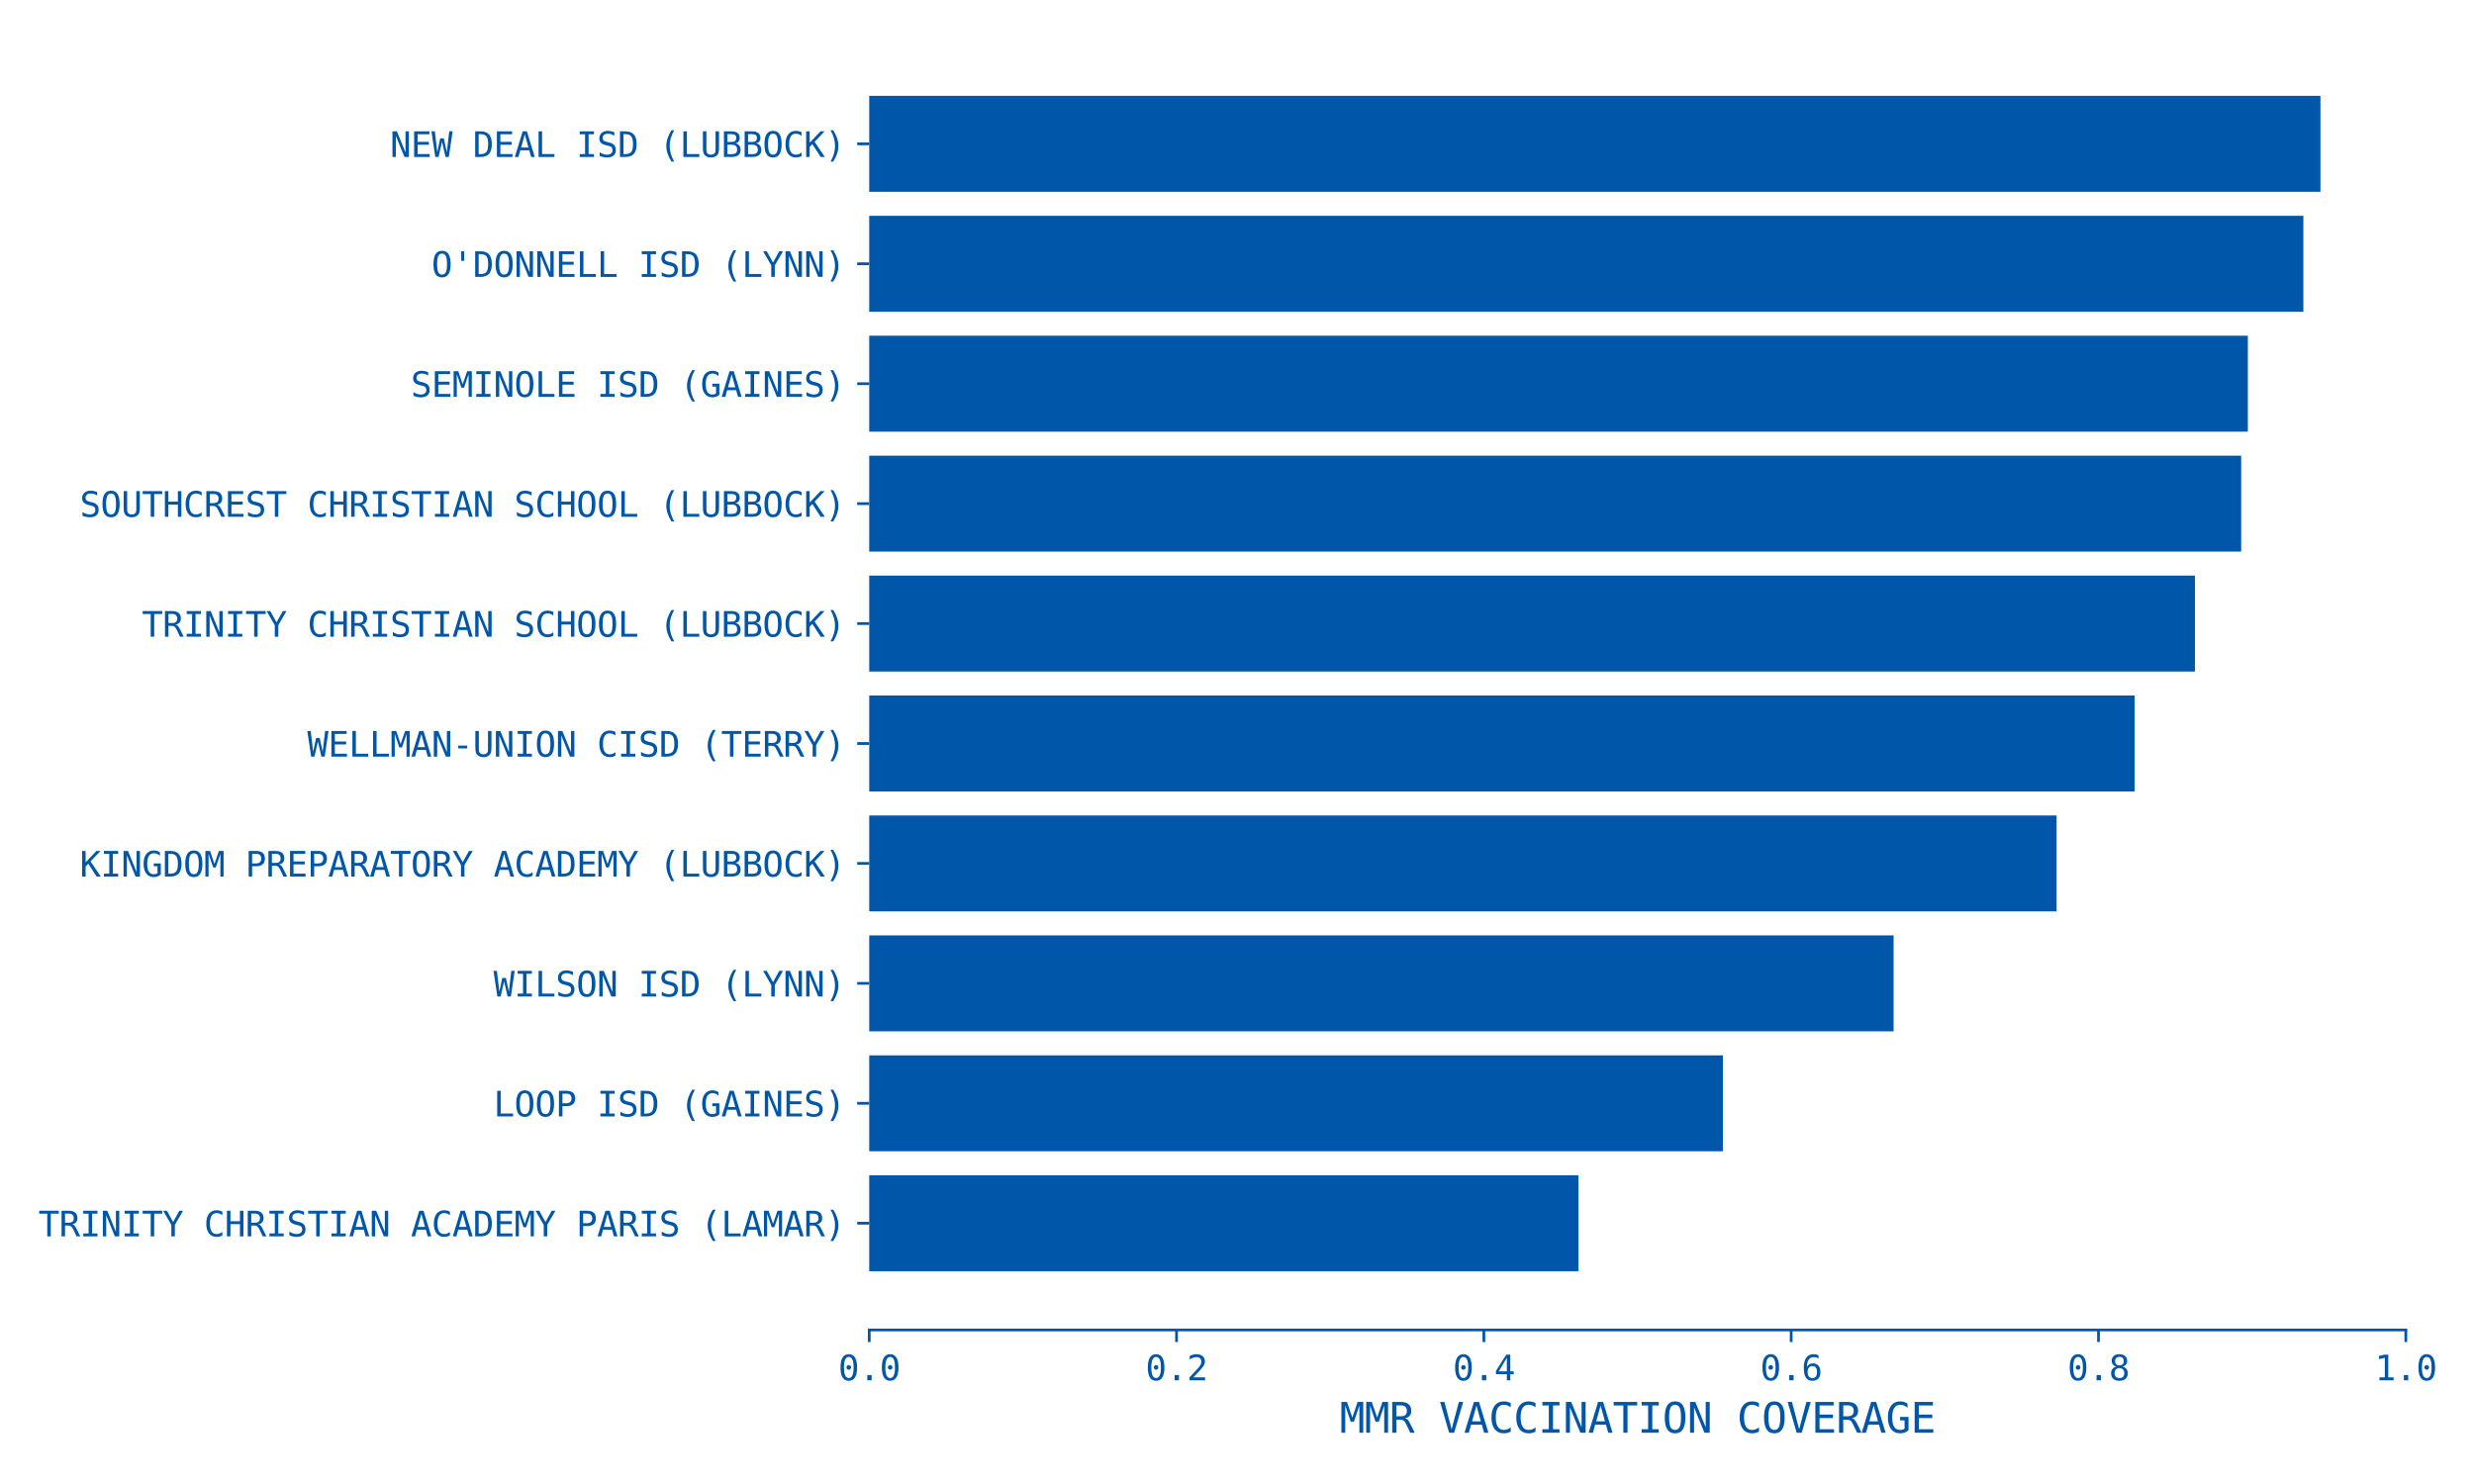 <?xml version="1.0" encoding="utf-8" standalone="no"?>
<!DOCTYPE svg PUBLIC "-//W3C//DTD SVG 1.1//EN"
  "http://www.w3.org/Graphics/SVG/1.1/DTD/svg11.dtd">
<svg xmlns:xlink="http://www.w3.org/1999/xlink" width="720pt" height="432pt" viewBox="0 0 720 432" xmlns="http://www.w3.org/2000/svg" version="1.1">
 <defs>
  <style type="text/css">*{stroke-linejoin: round; stroke-linecap: butt}</style>
 </defs>
 <g id="figure_1">
  <g id="patch_1">
   <path d="M 0 432 
L 720 432 
L 720 0 
L 0 0 
z
" style="fill: #ffffff"/>
  </g>
  <g id="axes_1">
   <g id="patch_2">
    <path d="M 252.97 387.16 
L 700.155 387.16 
L 700.155 10.8 
L 252.97 10.8 
z
" style="fill: #ffffff"/>
   </g>
   <g id="patch_3">
    <path d="M 252.97 370.053 
L 459.363 370.053 
L 459.363 342.122 
L 252.97 342.122 
z
" clip-path="url(#p4596e69b16)" style="fill: #0056a9"/>
   </g>
   <g id="patch_4">
    <path d="M 252.97 335.14 
L 501.406 335.14 
L 501.406 307.21 
L 252.97 307.21 
z
" clip-path="url(#p4596e69b16)" style="fill: #0056a9"/>
   </g>
   <g id="patch_5">
    <path d="M 252.97 300.227 
L 551.093 300.227 
L 551.093 272.297 
L 252.97 272.297 
z
" clip-path="url(#p4596e69b16)" style="fill: #0056a9"/>
   </g>
   <g id="patch_6">
    <path d="M 252.97 265.314 
L 598.522 265.314 
L 598.522 237.384 
L 252.97 237.384 
z
" clip-path="url(#p4596e69b16)" style="fill: #0056a9"/>
   </g>
   <g id="patch_7">
    <path d="M 252.97 230.402 
L 621.24 230.402 
L 621.24 202.471 
L 252.97 202.471 
z
" clip-path="url(#p4596e69b16)" style="fill: #0056a9"/>
   </g>
   <g id="patch_8">
    <path d="M 252.97 195.489 
L 638.777 195.489 
L 638.777 167.558 
L 252.97 167.558 
z
" clip-path="url(#p4596e69b16)" style="fill: #0056a9"/>
   </g>
   <g id="patch_9">
    <path d="M 252.97 160.576 
L 652.242 160.576 
L 652.242 132.646 
L 252.97 132.646 
z
" clip-path="url(#p4596e69b16)" style="fill: #0056a9"/>
   </g>
   <g id="patch_10">
    <path d="M 252.97 125.663 
L 654.183 125.663 
L 654.183 97.733 
L 252.97 97.733 
z
" clip-path="url(#p4596e69b16)" style="fill: #0056a9"/>
   </g>
   <g id="patch_11">
    <path d="M 252.97 90.75 
L 670.343 90.75 
L 670.343 62.82 
L 252.97 62.82 
z
" clip-path="url(#p4596e69b16)" style="fill: #0056a9"/>
   </g>
   <g id="patch_12">
    <path d="M 252.97 55.838 
L 675.311 55.838 
L 675.311 27.907 
L 252.97 27.907 
z
" clip-path="url(#p4596e69b16)" style="fill: #0056a9"/>
   </g>
   <g id="matplotlib.axis_1">
    <g id="xtick_1">
     <g id="line2d_1">
      <defs>
       <path id="m76d19f43ec" d="M 0 0 
L 0 3.5 
" style="stroke: #0056a9; stroke-width: 0.8"/>
      </defs>
      <g>
       <use xlink:href="#m76d19f43ec" x="252.97" y="387.16" style="fill: #0056a9; stroke: #0056a9; stroke-width: 0.8"/>
      </g>
     </g>
     <g id="text_1">
      <!-- 0.0 -->
      <g style="fill: #0056a9" transform="translate(243.94 401.812) scale(0.1 -0.1)">
       <defs>
        <path id="DejaVuSansMono-30" d="M 1509 2344 
Q 1509 2516 1629 2641 
Q 1750 2766 1919 2766 
Q 2094 2766 2219 2641 
Q 2344 2516 2344 2344 
Q 2344 2169 2220 2047 
Q 2097 1925 1919 1925 
Q 1744 1925 1626 2044 
Q 1509 2163 1509 2344 
z
M 1925 4250 
Q 1484 4250 1267 3775 
Q 1050 3300 1050 2328 
Q 1050 1359 1267 884 
Q 1484 409 1925 409 
Q 2369 409 2586 884 
Q 2803 1359 2803 2328 
Q 2803 3300 2586 3775 
Q 2369 4250 1925 4250 
z
M 1925 4750 
Q 2672 4750 3055 4137 
Q 3438 3525 3438 2328 
Q 3438 1134 3055 521 
Q 2672 -91 1925 -91 
Q 1178 -91 797 521 
Q 416 1134 416 2328 
Q 416 3525 797 4137 
Q 1178 4750 1925 4750 
z
" transform="scale(0.016)"/>
        <path id="DejaVuSansMono-2e" d="M 1528 953 
L 2316 953 
L 2316 0 
L 1528 0 
L 1528 953 
z
" transform="scale(0.016)"/>
       </defs>
       <use xlink:href="#DejaVuSansMono-30"/>
       <use xlink:href="#DejaVuSansMono-2e" transform="translate(60.205 0)"/>
       <use xlink:href="#DejaVuSansMono-30" transform="translate(120.41 0)"/>
      </g>
     </g>
    </g>
    <g id="xtick_2">
     <g id="line2d_2">
      <g>
       <use xlink:href="#m76d19f43ec" x="342.407" y="387.16" style="fill: #0056a9; stroke: #0056a9; stroke-width: 0.8"/>
      </g>
     </g>
     <g id="text_2">
      <!-- 0.2 -->
      <g style="fill: #0056a9" transform="translate(333.377 401.812) scale(0.1 -0.1)">
       <defs>
        <path id="DejaVuSansMono-32" d="M 1166 531 
L 3309 531 
L 3309 0 
L 475 0 
L 475 531 
Q 1059 1147 1496 1619 
Q 1934 2091 2100 2284 
Q 2413 2666 2522 2902 
Q 2631 3138 2631 3384 
Q 2631 3775 2401 3997 
Q 2172 4219 1772 4219 
Q 1488 4219 1175 4116 
Q 863 4013 513 3803 
L 513 4441 
Q 834 4594 1145 4672 
Q 1456 4750 1759 4750 
Q 2444 4750 2861 4386 
Q 3278 4022 3278 3431 
Q 3278 3131 3139 2831 
Q 3000 2531 2688 2169 
Q 2513 1966 2180 1606 
Q 1847 1247 1166 531 
z
" transform="scale(0.016)"/>
       </defs>
       <use xlink:href="#DejaVuSansMono-30"/>
       <use xlink:href="#DejaVuSansMono-2e" transform="translate(60.205 0)"/>
       <use xlink:href="#DejaVuSansMono-32" transform="translate(120.41 0)"/>
      </g>
     </g>
    </g>
    <g id="xtick_3">
     <g id="line2d_3">
      <g>
       <use xlink:href="#m76d19f43ec" x="431.844" y="387.16" style="fill: #0056a9; stroke: #0056a9; stroke-width: 0.8"/>
      </g>
     </g>
     <g id="text_3">
      <!-- 0.4 -->
      <g style="fill: #0056a9" transform="translate(422.814 401.812) scale(0.1 -0.1)">
       <defs>
        <path id="DejaVuSansMono-34" d="M 2297 4091 
L 825 1625 
L 2297 1625 
L 2297 4091 
z
M 2194 4666 
L 2925 4666 
L 2925 1625 
L 3547 1625 
L 3547 1113 
L 2925 1113 
L 2925 0 
L 2297 0 
L 2297 1113 
L 319 1113 
L 319 1709 
L 2194 4666 
z
" transform="scale(0.016)"/>
       </defs>
       <use xlink:href="#DejaVuSansMono-30"/>
       <use xlink:href="#DejaVuSansMono-2e" transform="translate(60.205 0)"/>
       <use xlink:href="#DejaVuSansMono-34" transform="translate(120.41 0)"/>
      </g>
     </g>
    </g>
    <g id="xtick_4">
     <g id="line2d_4">
      <g>
       <use xlink:href="#m76d19f43ec" x="521.281" y="387.16" style="fill: #0056a9; stroke: #0056a9; stroke-width: 0.8"/>
      </g>
     </g>
     <g id="text_4">
      <!-- 0.6 -->
      <g style="fill: #0056a9" transform="translate(512.251 401.812) scale(0.1 -0.1)">
       <defs>
        <path id="DejaVuSansMono-36" d="M 3097 4563 
L 3097 3981 
Q 2900 4097 2678 4158 
Q 2456 4219 2216 4219 
Q 1616 4219 1306 3767 
Q 997 3316 997 2438 
Q 1147 2750 1412 2917 
Q 1678 3084 2022 3084 
Q 2697 3084 3067 2670 
Q 3438 2256 3438 1497 
Q 3438 741 3056 325 
Q 2675 -91 1984 -91 
Q 1172 -91 794 492 
Q 416 1075 416 2328 
Q 416 3509 870 4129 
Q 1325 4750 2188 4750 
Q 2419 4750 2650 4701 
Q 2881 4653 3097 4563 
z
M 1972 2591 
Q 1569 2591 1337 2300 
Q 1106 2009 1106 1497 
Q 1106 984 1337 693 
Q 1569 403 1972 403 
Q 2391 403 2603 679 
Q 2816 956 2816 1497 
Q 2816 2041 2603 2316 
Q 2391 2591 1972 2591 
z
" transform="scale(0.016)"/>
       </defs>
       <use xlink:href="#DejaVuSansMono-30"/>
       <use xlink:href="#DejaVuSansMono-2e" transform="translate(60.205 0)"/>
       <use xlink:href="#DejaVuSansMono-36" transform="translate(120.41 0)"/>
      </g>
     </g>
    </g>
    <g id="xtick_5">
     <g id="line2d_5">
      <g>
       <use xlink:href="#m76d19f43ec" x="610.718" y="387.16" style="fill: #0056a9; stroke: #0056a9; stroke-width: 0.8"/>
      </g>
     </g>
     <g id="text_5">
      <!-- 0.8 -->
      <g style="fill: #0056a9" transform="translate(601.688 401.812) scale(0.1 -0.1)">
       <defs>
        <path id="DejaVuSansMono-38" d="M 1925 2216 
Q 1503 2216 1273 1980 
Q 1044 1744 1044 1313 
Q 1044 881 1276 642 
Q 1509 403 1925 403 
Q 2350 403 2579 639 
Q 2809 875 2809 1313 
Q 2809 1741 2576 1978 
Q 2344 2216 1925 2216 
z
M 1375 2478 
Q 972 2581 745 2862 
Q 519 3144 519 3541 
Q 519 4097 897 4423 
Q 1275 4750 1925 4750 
Q 2578 4750 2956 4423 
Q 3334 4097 3334 3541 
Q 3334 3144 3107 2862 
Q 2881 2581 2478 2478 
Q 2947 2375 3195 2062 
Q 3444 1750 3444 1253 
Q 3444 622 3041 265 
Q 2638 -91 1925 -91 
Q 1213 -91 811 264 
Q 409 619 409 1247 
Q 409 1747 657 2061 
Q 906 2375 1375 2478 
z
M 1147 3481 
Q 1147 3106 1347 2909 
Q 1547 2713 1925 2713 
Q 2306 2713 2506 2909 
Q 2706 3106 2706 3481 
Q 2706 3863 2507 4063 
Q 2309 4263 1925 4263 
Q 1547 4263 1347 4061 
Q 1147 3859 1147 3481 
z
" transform="scale(0.016)"/>
       </defs>
       <use xlink:href="#DejaVuSansMono-30"/>
       <use xlink:href="#DejaVuSansMono-2e" transform="translate(60.205 0)"/>
       <use xlink:href="#DejaVuSansMono-38" transform="translate(120.41 0)"/>
      </g>
     </g>
    </g>
    <g id="xtick_6">
     <g id="line2d_6">
      <g>
       <use xlink:href="#m76d19f43ec" x="700.155" y="387.16" style="fill: #0056a9; stroke: #0056a9; stroke-width: 0.8"/>
      </g>
     </g>
     <g id="text_6">
      <!-- 1.0 -->
      <g style="fill: #0056a9" transform="translate(691.125 401.812) scale(0.1 -0.1)">
       <defs>
        <path id="DejaVuSansMono-31" d="M 844 531 
L 1825 531 
L 1825 4097 
L 769 3859 
L 769 4434 
L 1819 4666 
L 2450 4666 
L 2450 531 
L 3419 531 
L 3419 0 
L 844 0 
L 844 531 
z
" transform="scale(0.016)"/>
       </defs>
       <use xlink:href="#DejaVuSansMono-31"/>
       <use xlink:href="#DejaVuSansMono-2e" transform="translate(60.205 0)"/>
       <use xlink:href="#DejaVuSansMono-30" transform="translate(120.41 0)"/>
      </g>
     </g>
    </g>
    <g id="text_7">
     <!-- MMR VACCINATION COVERAGE -->
     <g style="fill: #0056a9" transform="translate(389.87 417.073) scale(0.12 -0.12)">
      <defs>
       <path id="DejaVuSansMono-4d" d="M 269 4666 
L 1113 4666 
L 1919 2291 
L 2731 4666 
L 3578 4666 
L 3578 0 
L 2994 0 
L 2994 4122 
L 2163 1663 
L 1684 1663 
L 850 4122 
L 850 0 
L 269 0 
L 269 4666 
z
" transform="scale(0.016)"/>
       <path id="DejaVuSansMono-52" d="M 2375 2203 
Q 2619 2141 2791 1967 
Q 2963 1794 3219 1275 
L 3853 0 
L 3175 0 
L 2619 1178 
Q 2378 1681 2186 1826 
Q 1994 1972 1684 1972 
L 1081 1972 
L 1081 0 
L 447 0 
L 447 4666 
L 1747 4666 
Q 2516 4666 2925 4319 
Q 3334 3972 3334 3316 
Q 3334 2853 3082 2561 
Q 2831 2269 2375 2203 
z
M 1081 4147 
L 1081 2491 
L 1772 2491 
Q 2225 2491 2447 2694 
Q 2669 2897 2669 3316 
Q 2669 3719 2433 3933 
Q 2197 4147 1747 4147 
L 1081 4147 
z
" transform="scale(0.016)"/>
       <path id="DejaVuSansMono-20" transform="scale(0.016)"/>
       <path id="DejaVuSansMono-56" d="M 1925 531 
L 3022 4666 
L 3675 4666 
L 2309 0 
L 1544 0 
L 178 4666 
L 831 4666 
L 1925 531 
z
" transform="scale(0.016)"/>
       <path id="DejaVuSansMono-41" d="M 1925 4109 
L 1259 1722 
L 2591 1722 
L 1925 4109 
z
M 1544 4666 
L 2309 4666 
L 3738 0 
L 3084 0 
L 2741 1216 
L 1106 1216 
L 769 0 
L 116 0 
L 1544 4666 
z
" transform="scale(0.016)"/>
       <path id="DejaVuSansMono-43" d="M 3353 166 
Q 3113 38 2859 -26 
Q 2606 -91 2322 -91 
Q 1425 -91 929 543 
Q 434 1178 434 2328 
Q 434 3472 932 4111 
Q 1431 4750 2322 4750 
Q 2606 4750 2859 4686 
Q 3113 4622 3353 4494 
L 3353 3847 
Q 3122 4038 2856 4138 
Q 2591 4238 2322 4238 
Q 1706 4238 1400 3763 
Q 1094 3288 1094 2328 
Q 1094 1372 1400 897 
Q 1706 422 2322 422 
Q 2597 422 2861 522 
Q 3125 622 3353 813 
L 3353 166 
z
" transform="scale(0.016)"/>
       <path id="DejaVuSansMono-49" d="M 628 4666 
L 3219 4666 
L 3219 4134 
L 2241 4134 
L 2241 531 
L 3219 531 
L 3219 0 
L 628 0 
L 628 531 
L 1606 531 
L 1606 4134 
L 628 4134 
L 628 4666 
z
" transform="scale(0.016)"/>
       <path id="DejaVuSansMono-4e" d="M 434 4666 
L 1234 4666 
L 2809 825 
L 2809 4666 
L 3419 4666 
L 3419 0 
L 2619 0 
L 1044 3841 
L 1044 0 
L 434 0 
L 434 4666 
z
" transform="scale(0.016)"/>
       <path id="DejaVuSansMono-54" d="M 147 4666 
L 3706 4666 
L 3706 4134 
L 2247 4134 
L 2247 0 
L 1613 0 
L 1613 4134 
L 147 4134 
L 147 4666 
z
" transform="scale(0.016)"/>
       <path id="DejaVuSansMono-4f" d="M 2828 2328 
Q 2828 3356 2617 3797 
Q 2406 4238 1925 4238 
Q 1447 4238 1236 3797 
Q 1025 3356 1025 2328 
Q 1025 1303 1236 862 
Q 1447 422 1925 422 
Q 2406 422 2617 861 
Q 2828 1300 2828 2328 
z
M 3488 2328 
Q 3488 1109 3102 509 
Q 2716 -91 1925 -91 
Q 1134 -91 750 506 
Q 366 1103 366 2328 
Q 366 3550 752 4150 
Q 1138 4750 1925 4750 
Q 2716 4750 3102 4150 
Q 3488 3550 3488 2328 
z
" transform="scale(0.016)"/>
       <path id="DejaVuSansMono-45" d="M 616 4666 
L 3384 4666 
L 3384 4134 
L 1247 4134 
L 1247 2753 
L 3291 2753 
L 3291 2222 
L 1247 2222 
L 1247 531 
L 3444 531 
L 3444 0 
L 616 0 
L 616 4666 
z
" transform="scale(0.016)"/>
       <path id="DejaVuSansMono-47" d="M 3450 384 
Q 3197 150 2880 29 
Q 2563 -91 2194 -91 
Q 1306 -91 812 545 
Q 319 1181 319 2328 
Q 319 3472 819 4111 
Q 1319 4750 2209 4750 
Q 2503 4750 2772 4667 
Q 3041 4584 3291 4416 
L 3291 3769 
Q 3038 4009 2772 4123 
Q 2506 4238 2209 4238 
Q 1594 4238 1286 3761 
Q 978 3284 978 2328 
Q 978 1356 1276 889 
Q 1575 422 2194 422 
Q 2403 422 2561 470 
Q 2719 519 2847 622 
L 2847 1875 
L 2169 1875 
L 2169 2394 
L 3450 2394 
L 3450 384 
z
" transform="scale(0.016)"/>
      </defs>
      <use xlink:href="#DejaVuSansMono-4d"/>
      <use xlink:href="#DejaVuSansMono-4d" transform="translate(60.205 0)"/>
      <use xlink:href="#DejaVuSansMono-52" transform="translate(120.41 0)"/>
      <use xlink:href="#DejaVuSansMono-20" transform="translate(180.615 0)"/>
      <use xlink:href="#DejaVuSansMono-56" transform="translate(240.82 0)"/>
      <use xlink:href="#DejaVuSansMono-41" transform="translate(301.025 0)"/>
      <use xlink:href="#DejaVuSansMono-43" transform="translate(361.23 0)"/>
      <use xlink:href="#DejaVuSansMono-43" transform="translate(421.436 0)"/>
      <use xlink:href="#DejaVuSansMono-49" transform="translate(481.641 0)"/>
      <use xlink:href="#DejaVuSansMono-4e" transform="translate(541.846 0)"/>
      <use xlink:href="#DejaVuSansMono-41" transform="translate(602.051 0)"/>
      <use xlink:href="#DejaVuSansMono-54" transform="translate(662.256 0)"/>
      <use xlink:href="#DejaVuSansMono-49" transform="translate(722.461 0)"/>
      <use xlink:href="#DejaVuSansMono-4f" transform="translate(782.666 0)"/>
      <use xlink:href="#DejaVuSansMono-4e" transform="translate(842.871 0)"/>
      <use xlink:href="#DejaVuSansMono-20" transform="translate(903.076 0)"/>
      <use xlink:href="#DejaVuSansMono-43" transform="translate(963.281 0)"/>
      <use xlink:href="#DejaVuSansMono-4f" transform="translate(1023.486 0)"/>
      <use xlink:href="#DejaVuSansMono-56" transform="translate(1083.691 0)"/>
      <use xlink:href="#DejaVuSansMono-45" transform="translate(1143.896 0)"/>
      <use xlink:href="#DejaVuSansMono-52" transform="translate(1204.102 0)"/>
      <use xlink:href="#DejaVuSansMono-41" transform="translate(1264.307 0)"/>
      <use xlink:href="#DejaVuSansMono-47" transform="translate(1324.512 0)"/>
      <use xlink:href="#DejaVuSansMono-45" transform="translate(1384.717 0)"/>
     </g>
    </g>
   </g>
   <g id="matplotlib.axis_2">
    <g id="ytick_1">
     <g id="line2d_7">
      <defs>
       <path id="mbd201e9b99" d="M 0 0 
L -3.5 0 
" style="stroke: #0056a9; stroke-width: 0.8"/>
      </defs>
      <g>
       <use xlink:href="#mbd201e9b99" x="252.97" y="356.088" style="fill: #0056a9; stroke: #0056a9; stroke-width: 0.8"/>
      </g>
     </g>
     <g id="text_8">
      <!-- TRINITY CHRISTIAN ACADEMY PARIS (LAMAR) -->
      <g style="fill: #0056a9" transform="translate(11.178 359.913) scale(0.1 -0.1)">
       <defs>
        <path id="DejaVuSansMono-59" d="M 116 4666 
L 788 4666 
L 1925 2606 
L 3059 4666 
L 3738 4666 
L 2241 2094 
L 2241 0 
L 1606 0 
L 1606 2094 
L 116 4666 
z
" transform="scale(0.016)"/>
        <path id="DejaVuSansMono-48" d="M 428 4666 
L 1063 4666 
L 1063 2753 
L 2791 2753 
L 2791 4666 
L 3425 4666 
L 3425 0 
L 2791 0 
L 2791 2222 
L 1063 2222 
L 1063 0 
L 428 0 
L 428 4666 
z
" transform="scale(0.016)"/>
        <path id="DejaVuSansMono-53" d="M 3163 4506 
L 3163 3866 
Q 2875 4050 2586 4144 
Q 2297 4238 2003 4238 
Q 1556 4238 1297 4030 
Q 1038 3822 1038 3469 
Q 1038 3159 1208 2996 
Q 1378 2834 1844 2725 
L 2175 2650 
Q 2831 2497 3131 2169 
Q 3431 1841 3431 1275 
Q 3431 609 3018 259 
Q 2606 -91 1819 -91 
Q 1491 -91 1159 -20 
Q 828 50 494 191 
L 494 863 
Q 853 634 1173 528 
Q 1494 422 1819 422 
Q 2297 422 2562 636 
Q 2828 850 2828 1234 
Q 2828 1584 2645 1768 
Q 2463 1953 2009 2053 
L 1672 2131 
Q 1022 2278 728 2575 
Q 434 2872 434 3372 
Q 434 3997 854 4373 
Q 1275 4750 1972 4750 
Q 2241 4750 2537 4689 
Q 2834 4628 3163 4506 
z
" transform="scale(0.016)"/>
        <path id="DejaVuSansMono-44" d="M 1363 519 
Q 2159 519 2475 911 
Q 2791 1303 2791 2328 
Q 2791 3363 2477 3755 
Q 2163 4147 1363 4147 
L 1063 4147 
L 1063 519 
L 1363 519 
z
M 1375 4666 
Q 2444 4666 2950 4097 
Q 3456 3528 3456 2328 
Q 3456 1134 2950 567 
Q 2444 0 1375 0 
L 428 0 
L 428 4666 
L 1375 4666 
z
" transform="scale(0.016)"/>
        <path id="DejaVuSansMono-50" d="M 1247 4147 
L 1247 2394 
L 1978 2394 
Q 2416 2394 2661 2625 
Q 2906 2856 2906 3272 
Q 2906 3688 2662 3917 
Q 2419 4147 1978 4147 
L 1247 4147 
z
M 616 4666 
L 1978 4666 
Q 2759 4666 3162 4311 
Q 3566 3956 3566 3272 
Q 3566 2581 3164 2228 
Q 2763 1875 1978 1875 
L 1247 1875 
L 1247 0 
L 616 0 
L 616 4666 
z
" transform="scale(0.016)"/>
        <path id="DejaVuSansMono-28" d="M 2766 4856 
Q 2350 4144 2145 3436 
Q 1941 2728 1941 2009 
Q 1941 1294 2145 584 
Q 2350 -125 2766 -844 
L 2266 -844 
Q 1794 -100 1562 604 
Q 1331 1309 1331 2009 
Q 1331 2706 1562 3412 
Q 1794 4119 2266 4856 
L 2766 4856 
z
" transform="scale(0.016)"/>
        <path id="DejaVuSansMono-4c" d="M 672 4666 
L 1306 4666 
L 1306 531 
L 3559 531 
L 3559 0 
L 672 0 
L 672 4666 
z
" transform="scale(0.016)"/>
        <path id="DejaVuSansMono-29" d="M 1088 4856 
L 1588 4856 
Q 2059 4119 2290 3412 
Q 2522 2706 2522 2009 
Q 2522 1306 2290 600 
Q 2059 -106 1588 -844 
L 1088 -844 
Q 1503 -119 1708 590 
Q 1913 1300 1913 2009 
Q 1913 2722 1708 3431 
Q 1503 4141 1088 4856 
z
" transform="scale(0.016)"/>
       </defs>
       <use xlink:href="#DejaVuSansMono-54"/>
       <use xlink:href="#DejaVuSansMono-52" transform="translate(60.205 0)"/>
       <use xlink:href="#DejaVuSansMono-49" transform="translate(120.41 0)"/>
       <use xlink:href="#DejaVuSansMono-4e" transform="translate(180.615 0)"/>
       <use xlink:href="#DejaVuSansMono-49" transform="translate(240.82 0)"/>
       <use xlink:href="#DejaVuSansMono-54" transform="translate(301.025 0)"/>
       <use xlink:href="#DejaVuSansMono-59" transform="translate(361.23 0)"/>
       <use xlink:href="#DejaVuSansMono-20" transform="translate(421.436 0)"/>
       <use xlink:href="#DejaVuSansMono-43" transform="translate(481.641 0)"/>
       <use xlink:href="#DejaVuSansMono-48" transform="translate(541.846 0)"/>
       <use xlink:href="#DejaVuSansMono-52" transform="translate(602.051 0)"/>
       <use xlink:href="#DejaVuSansMono-49" transform="translate(662.256 0)"/>
       <use xlink:href="#DejaVuSansMono-53" transform="translate(722.461 0)"/>
       <use xlink:href="#DejaVuSansMono-54" transform="translate(782.666 0)"/>
       <use xlink:href="#DejaVuSansMono-49" transform="translate(842.871 0)"/>
       <use xlink:href="#DejaVuSansMono-41" transform="translate(903.076 0)"/>
       <use xlink:href="#DejaVuSansMono-4e" transform="translate(963.281 0)"/>
       <use xlink:href="#DejaVuSansMono-20" transform="translate(1023.486 0)"/>
       <use xlink:href="#DejaVuSansMono-41" transform="translate(1083.691 0)"/>
       <use xlink:href="#DejaVuSansMono-43" transform="translate(1143.896 0)"/>
       <use xlink:href="#DejaVuSansMono-41" transform="translate(1204.102 0)"/>
       <use xlink:href="#DejaVuSansMono-44" transform="translate(1264.307 0)"/>
       <use xlink:href="#DejaVuSansMono-45" transform="translate(1324.512 0)"/>
       <use xlink:href="#DejaVuSansMono-4d" transform="translate(1384.717 0)"/>
       <use xlink:href="#DejaVuSansMono-59" transform="translate(1444.922 0)"/>
       <use xlink:href="#DejaVuSansMono-20" transform="translate(1505.127 0)"/>
       <use xlink:href="#DejaVuSansMono-50" transform="translate(1565.332 0)"/>
       <use xlink:href="#DejaVuSansMono-41" transform="translate(1625.537 0)"/>
       <use xlink:href="#DejaVuSansMono-52" transform="translate(1685.742 0)"/>
       <use xlink:href="#DejaVuSansMono-49" transform="translate(1745.947 0)"/>
       <use xlink:href="#DejaVuSansMono-53" transform="translate(1806.152 0)"/>
       <use xlink:href="#DejaVuSansMono-20" transform="translate(1866.357 0)"/>
       <use xlink:href="#DejaVuSansMono-28" transform="translate(1926.562 0)"/>
       <use xlink:href="#DejaVuSansMono-4c" transform="translate(1986.768 0)"/>
       <use xlink:href="#DejaVuSansMono-41" transform="translate(2046.973 0)"/>
       <use xlink:href="#DejaVuSansMono-4d" transform="translate(2107.178 0)"/>
       <use xlink:href="#DejaVuSansMono-41" transform="translate(2167.383 0)"/>
       <use xlink:href="#DejaVuSansMono-52" transform="translate(2227.588 0)"/>
       <use xlink:href="#DejaVuSansMono-29" transform="translate(2287.793 0)"/>
      </g>
     </g>
    </g>
    <g id="ytick_2">
     <g id="line2d_8">
      <g>
       <use xlink:href="#mbd201e9b99" x="252.97" y="321.175" style="fill: #0056a9; stroke: #0056a9; stroke-width: 0.8"/>
      </g>
     </g>
     <g id="text_9">
      <!-- LOOP ISD (GAINES) -->
      <g style="fill: #0056a9" transform="translate(143.625 325.001) scale(0.1 -0.1)">
       <use xlink:href="#DejaVuSansMono-4c"/>
       <use xlink:href="#DejaVuSansMono-4f" transform="translate(60.205 0)"/>
       <use xlink:href="#DejaVuSansMono-4f" transform="translate(120.41 0)"/>
       <use xlink:href="#DejaVuSansMono-50" transform="translate(180.615 0)"/>
       <use xlink:href="#DejaVuSansMono-20" transform="translate(240.82 0)"/>
       <use xlink:href="#DejaVuSansMono-49" transform="translate(301.025 0)"/>
       <use xlink:href="#DejaVuSansMono-53" transform="translate(361.23 0)"/>
       <use xlink:href="#DejaVuSansMono-44" transform="translate(421.436 0)"/>
       <use xlink:href="#DejaVuSansMono-20" transform="translate(481.641 0)"/>
       <use xlink:href="#DejaVuSansMono-28" transform="translate(541.846 0)"/>
       <use xlink:href="#DejaVuSansMono-47" transform="translate(602.051 0)"/>
       <use xlink:href="#DejaVuSansMono-41" transform="translate(662.256 0)"/>
       <use xlink:href="#DejaVuSansMono-49" transform="translate(722.461 0)"/>
       <use xlink:href="#DejaVuSansMono-4e" transform="translate(782.666 0)"/>
       <use xlink:href="#DejaVuSansMono-45" transform="translate(842.871 0)"/>
       <use xlink:href="#DejaVuSansMono-53" transform="translate(903.076 0)"/>
       <use xlink:href="#DejaVuSansMono-29" transform="translate(963.281 0)"/>
      </g>
     </g>
    </g>
    <g id="ytick_3">
     <g id="line2d_9">
      <g>
       <use xlink:href="#mbd201e9b99" x="252.97" y="286.262" style="fill: #0056a9; stroke: #0056a9; stroke-width: 0.8"/>
      </g>
     </g>
     <g id="text_10">
      <!-- WILSON ISD (LYNN) -->
      <g style="fill: #0056a9" transform="translate(143.625 290.088) scale(0.1 -0.1)">
       <defs>
        <path id="DejaVuSansMono-57" d="M 0 4666 
L 616 4666 
L 1063 878 
L 1594 3384 
L 2253 3384 
L 2791 872 
L 3238 4666 
L 3853 4666 
L 3156 0 
L 2559 0 
L 1925 2772 
L 1294 0 
L 697 0 
L 0 4666 
z
" transform="scale(0.016)"/>
       </defs>
       <use xlink:href="#DejaVuSansMono-57"/>
       <use xlink:href="#DejaVuSansMono-49" transform="translate(60.205 0)"/>
       <use xlink:href="#DejaVuSansMono-4c" transform="translate(120.41 0)"/>
       <use xlink:href="#DejaVuSansMono-53" transform="translate(180.615 0)"/>
       <use xlink:href="#DejaVuSansMono-4f" transform="translate(240.82 0)"/>
       <use xlink:href="#DejaVuSansMono-4e" transform="translate(301.025 0)"/>
       <use xlink:href="#DejaVuSansMono-20" transform="translate(361.23 0)"/>
       <use xlink:href="#DejaVuSansMono-49" transform="translate(421.436 0)"/>
       <use xlink:href="#DejaVuSansMono-53" transform="translate(481.641 0)"/>
       <use xlink:href="#DejaVuSansMono-44" transform="translate(541.846 0)"/>
       <use xlink:href="#DejaVuSansMono-20" transform="translate(602.051 0)"/>
       <use xlink:href="#DejaVuSansMono-28" transform="translate(662.256 0)"/>
       <use xlink:href="#DejaVuSansMono-4c" transform="translate(722.461 0)"/>
       <use xlink:href="#DejaVuSansMono-59" transform="translate(782.666 0)"/>
       <use xlink:href="#DejaVuSansMono-4e" transform="translate(842.871 0)"/>
       <use xlink:href="#DejaVuSansMono-4e" transform="translate(903.076 0)"/>
       <use xlink:href="#DejaVuSansMono-29" transform="translate(963.281 0)"/>
      </g>
     </g>
    </g>
    <g id="ytick_4">
     <g id="line2d_10">
      <g>
       <use xlink:href="#mbd201e9b99" x="252.97" y="251.349" style="fill: #0056a9; stroke: #0056a9; stroke-width: 0.8"/>
      </g>
     </g>
     <g id="text_11">
      <!-- KINGDOM PREPARATORY ACADEMY (LUBBOCK) -->
      <g style="fill: #0056a9" transform="translate(23.218 255.175) scale(0.1 -0.1)">
       <defs>
        <path id="DejaVuSansMono-4b" d="M 428 4666 
L 1063 4666 
L 1063 2591 
L 3034 4666 
L 3775 4666 
L 1959 2759 
L 3828 0 
L 3066 0 
L 1544 2338 
L 1063 1825 
L 1063 0 
L 428 0 
L 428 4666 
z
" transform="scale(0.016)"/>
        <path id="DejaVuSansMono-55" d="M 459 1791 
L 459 4666 
L 1094 4666 
L 1094 1503 
Q 1094 1163 1112 1017 
Q 1131 872 1178 794 
Q 1278 609 1467 515 
Q 1656 422 1925 422 
Q 2197 422 2384 515 
Q 2572 609 2675 794 
Q 2722 872 2740 1015 
Q 2759 1159 2759 1497 
L 2759 4666 
L 3391 4666 
L 3391 1791 
Q 3391 1075 3302 773 
Q 3213 472 2994 275 
Q 2788 91 2522 0 
Q 2256 -91 1925 -91 
Q 1597 -91 1331 0 
Q 1066 91 856 275 
Q 641 469 550 776 
Q 459 1084 459 1791 
z
" transform="scale(0.016)"/>
        <path id="DejaVuSansMono-42" d="M 1153 2228 
L 1153 519 
L 1900 519 
Q 2450 519 2684 711 
Q 2919 903 2919 1344 
Q 2919 1800 2672 2014 
Q 2425 2228 1900 2228 
L 1153 2228 
z
M 1153 4147 
L 1153 2741 
L 1888 2741 
Q 2344 2741 2548 2916 
Q 2753 3091 2753 3481 
Q 2753 3834 2551 3990 
Q 2350 4147 1888 4147 
L 1153 4147 
z
M 519 4666 
L 1900 4666 
Q 2616 4666 3003 4356 
Q 3391 4047 3391 3481 
Q 3391 3053 3186 2806 
Q 2981 2559 2572 2497 
Q 3031 2428 3292 2104 
Q 3553 1781 3553 1281 
Q 3553 647 3137 323 
Q 2722 0 1900 0 
L 519 0 
L 519 4666 
z
" transform="scale(0.016)"/>
       </defs>
       <use xlink:href="#DejaVuSansMono-4b"/>
       <use xlink:href="#DejaVuSansMono-49" transform="translate(60.205 0)"/>
       <use xlink:href="#DejaVuSansMono-4e" transform="translate(120.41 0)"/>
       <use xlink:href="#DejaVuSansMono-47" transform="translate(180.615 0)"/>
       <use xlink:href="#DejaVuSansMono-44" transform="translate(240.82 0)"/>
       <use xlink:href="#DejaVuSansMono-4f" transform="translate(301.025 0)"/>
       <use xlink:href="#DejaVuSansMono-4d" transform="translate(361.23 0)"/>
       <use xlink:href="#DejaVuSansMono-20" transform="translate(421.436 0)"/>
       <use xlink:href="#DejaVuSansMono-50" transform="translate(481.641 0)"/>
       <use xlink:href="#DejaVuSansMono-52" transform="translate(541.846 0)"/>
       <use xlink:href="#DejaVuSansMono-45" transform="translate(602.051 0)"/>
       <use xlink:href="#DejaVuSansMono-50" transform="translate(662.256 0)"/>
       <use xlink:href="#DejaVuSansMono-41" transform="translate(722.461 0)"/>
       <use xlink:href="#DejaVuSansMono-52" transform="translate(782.666 0)"/>
       <use xlink:href="#DejaVuSansMono-41" transform="translate(842.871 0)"/>
       <use xlink:href="#DejaVuSansMono-54" transform="translate(903.076 0)"/>
       <use xlink:href="#DejaVuSansMono-4f" transform="translate(963.281 0)"/>
       <use xlink:href="#DejaVuSansMono-52" transform="translate(1023.486 0)"/>
       <use xlink:href="#DejaVuSansMono-59" transform="translate(1083.691 0)"/>
       <use xlink:href="#DejaVuSansMono-20" transform="translate(1143.896 0)"/>
       <use xlink:href="#DejaVuSansMono-41" transform="translate(1204.102 0)"/>
       <use xlink:href="#DejaVuSansMono-43" transform="translate(1264.307 0)"/>
       <use xlink:href="#DejaVuSansMono-41" transform="translate(1324.512 0)"/>
       <use xlink:href="#DejaVuSansMono-44" transform="translate(1384.717 0)"/>
       <use xlink:href="#DejaVuSansMono-45" transform="translate(1444.922 0)"/>
       <use xlink:href="#DejaVuSansMono-4d" transform="translate(1505.127 0)"/>
       <use xlink:href="#DejaVuSansMono-59" transform="translate(1565.332 0)"/>
       <use xlink:href="#DejaVuSansMono-20" transform="translate(1625.537 0)"/>
       <use xlink:href="#DejaVuSansMono-28" transform="translate(1685.742 0)"/>
       <use xlink:href="#DejaVuSansMono-4c" transform="translate(1745.947 0)"/>
       <use xlink:href="#DejaVuSansMono-55" transform="translate(1806.152 0)"/>
       <use xlink:href="#DejaVuSansMono-42" transform="translate(1866.357 0)"/>
       <use xlink:href="#DejaVuSansMono-42" transform="translate(1926.562 0)"/>
       <use xlink:href="#DejaVuSansMono-4f" transform="translate(1986.768 0)"/>
       <use xlink:href="#DejaVuSansMono-43" transform="translate(2046.973 0)"/>
       <use xlink:href="#DejaVuSansMono-4b" transform="translate(2107.178 0)"/>
       <use xlink:href="#DejaVuSansMono-29" transform="translate(2167.383 0)"/>
      </g>
     </g>
    </g>
    <g id="ytick_5">
     <g id="line2d_11">
      <g>
       <use xlink:href="#mbd201e9b99" x="252.97" y="216.436" style="fill: #0056a9; stroke: #0056a9; stroke-width: 0.8"/>
      </g>
     </g>
     <g id="text_12">
      <!-- WELLMAN-UNION CISD (TERRY) -->
      <g style="fill: #0056a9" transform="translate(89.442 220.262) scale(0.1 -0.1)">
       <defs>
        <path id="DejaVuSansMono-2d" d="M 1113 2009 
L 2741 2009 
L 2741 1497 
L 1113 1497 
L 1113 2009 
z
" transform="scale(0.016)"/>
       </defs>
       <use xlink:href="#DejaVuSansMono-57"/>
       <use xlink:href="#DejaVuSansMono-45" transform="translate(60.205 0)"/>
       <use xlink:href="#DejaVuSansMono-4c" transform="translate(120.41 0)"/>
       <use xlink:href="#DejaVuSansMono-4c" transform="translate(180.615 0)"/>
       <use xlink:href="#DejaVuSansMono-4d" transform="translate(240.82 0)"/>
       <use xlink:href="#DejaVuSansMono-41" transform="translate(301.025 0)"/>
       <use xlink:href="#DejaVuSansMono-4e" transform="translate(361.23 0)"/>
       <use xlink:href="#DejaVuSansMono-2d" transform="translate(421.436 0)"/>
       <use xlink:href="#DejaVuSansMono-55" transform="translate(481.641 0)"/>
       <use xlink:href="#DejaVuSansMono-4e" transform="translate(541.846 0)"/>
       <use xlink:href="#DejaVuSansMono-49" transform="translate(602.051 0)"/>
       <use xlink:href="#DejaVuSansMono-4f" transform="translate(662.256 0)"/>
       <use xlink:href="#DejaVuSansMono-4e" transform="translate(722.461 0)"/>
       <use xlink:href="#DejaVuSansMono-20" transform="translate(782.666 0)"/>
       <use xlink:href="#DejaVuSansMono-43" transform="translate(842.871 0)"/>
       <use xlink:href="#DejaVuSansMono-49" transform="translate(903.076 0)"/>
       <use xlink:href="#DejaVuSansMono-53" transform="translate(963.281 0)"/>
       <use xlink:href="#DejaVuSansMono-44" transform="translate(1023.486 0)"/>
       <use xlink:href="#DejaVuSansMono-20" transform="translate(1083.691 0)"/>
       <use xlink:href="#DejaVuSansMono-28" transform="translate(1143.896 0)"/>
       <use xlink:href="#DejaVuSansMono-54" transform="translate(1204.102 0)"/>
       <use xlink:href="#DejaVuSansMono-45" transform="translate(1264.307 0)"/>
       <use xlink:href="#DejaVuSansMono-52" transform="translate(1324.512 0)"/>
       <use xlink:href="#DejaVuSansMono-52" transform="translate(1384.717 0)"/>
       <use xlink:href="#DejaVuSansMono-59" transform="translate(1444.922 0)"/>
       <use xlink:href="#DejaVuSansMono-29" transform="translate(1505.127 0)"/>
      </g>
     </g>
    </g>
    <g id="ytick_6">
     <g id="line2d_12">
      <g>
       <use xlink:href="#mbd201e9b99" x="252.97" y="181.524" style="fill: #0056a9; stroke: #0056a9; stroke-width: 0.8"/>
      </g>
     </g>
     <g id="text_13">
      <!-- TRINITY CHRISTIAN SCHOOL (LUBBOCK) -->
      <g style="fill: #0056a9" transform="translate(41.279 185.349) scale(0.1 -0.1)">
       <use xlink:href="#DejaVuSansMono-54"/>
       <use xlink:href="#DejaVuSansMono-52" transform="translate(60.205 0)"/>
       <use xlink:href="#DejaVuSansMono-49" transform="translate(120.41 0)"/>
       <use xlink:href="#DejaVuSansMono-4e" transform="translate(180.615 0)"/>
       <use xlink:href="#DejaVuSansMono-49" transform="translate(240.82 0)"/>
       <use xlink:href="#DejaVuSansMono-54" transform="translate(301.025 0)"/>
       <use xlink:href="#DejaVuSansMono-59" transform="translate(361.23 0)"/>
       <use xlink:href="#DejaVuSansMono-20" transform="translate(421.436 0)"/>
       <use xlink:href="#DejaVuSansMono-43" transform="translate(481.641 0)"/>
       <use xlink:href="#DejaVuSansMono-48" transform="translate(541.846 0)"/>
       <use xlink:href="#DejaVuSansMono-52" transform="translate(602.051 0)"/>
       <use xlink:href="#DejaVuSansMono-49" transform="translate(662.256 0)"/>
       <use xlink:href="#DejaVuSansMono-53" transform="translate(722.461 0)"/>
       <use xlink:href="#DejaVuSansMono-54" transform="translate(782.666 0)"/>
       <use xlink:href="#DejaVuSansMono-49" transform="translate(842.871 0)"/>
       <use xlink:href="#DejaVuSansMono-41" transform="translate(903.076 0)"/>
       <use xlink:href="#DejaVuSansMono-4e" transform="translate(963.281 0)"/>
       <use xlink:href="#DejaVuSansMono-20" transform="translate(1023.486 0)"/>
       <use xlink:href="#DejaVuSansMono-53" transform="translate(1083.691 0)"/>
       <use xlink:href="#DejaVuSansMono-43" transform="translate(1143.896 0)"/>
       <use xlink:href="#DejaVuSansMono-48" transform="translate(1204.102 0)"/>
       <use xlink:href="#DejaVuSansMono-4f" transform="translate(1264.307 0)"/>
       <use xlink:href="#DejaVuSansMono-4f" transform="translate(1324.512 0)"/>
       <use xlink:href="#DejaVuSansMono-4c" transform="translate(1384.717 0)"/>
       <use xlink:href="#DejaVuSansMono-20" transform="translate(1444.922 0)"/>
       <use xlink:href="#DejaVuSansMono-28" transform="translate(1505.127 0)"/>
       <use xlink:href="#DejaVuSansMono-4c" transform="translate(1565.332 0)"/>
       <use xlink:href="#DejaVuSansMono-55" transform="translate(1625.537 0)"/>
       <use xlink:href="#DejaVuSansMono-42" transform="translate(1685.742 0)"/>
       <use xlink:href="#DejaVuSansMono-42" transform="translate(1745.947 0)"/>
       <use xlink:href="#DejaVuSansMono-4f" transform="translate(1806.152 0)"/>
       <use xlink:href="#DejaVuSansMono-43" transform="translate(1866.357 0)"/>
       <use xlink:href="#DejaVuSansMono-4b" transform="translate(1926.562 0)"/>
       <use xlink:href="#DejaVuSansMono-29" transform="translate(1986.768 0)"/>
      </g>
     </g>
    </g>
    <g id="ytick_7">
     <g id="line2d_13">
      <g>
       <use xlink:href="#mbd201e9b99" x="252.97" y="146.611" style="fill: #0056a9; stroke: #0056a9; stroke-width: 0.8"/>
      </g>
     </g>
     <g id="text_14">
      <!-- SOUTHCREST CHRISTIAN SCHOOL (LUBBOCK) -->
      <g style="fill: #0056a9" transform="translate(23.218 150.437) scale(0.1 -0.1)">
       <use xlink:href="#DejaVuSansMono-53"/>
       <use xlink:href="#DejaVuSansMono-4f" transform="translate(60.205 0)"/>
       <use xlink:href="#DejaVuSansMono-55" transform="translate(120.41 0)"/>
       <use xlink:href="#DejaVuSansMono-54" transform="translate(180.615 0)"/>
       <use xlink:href="#DejaVuSansMono-48" transform="translate(240.82 0)"/>
       <use xlink:href="#DejaVuSansMono-43" transform="translate(301.025 0)"/>
       <use xlink:href="#DejaVuSansMono-52" transform="translate(361.23 0)"/>
       <use xlink:href="#DejaVuSansMono-45" transform="translate(421.436 0)"/>
       <use xlink:href="#DejaVuSansMono-53" transform="translate(481.641 0)"/>
       <use xlink:href="#DejaVuSansMono-54" transform="translate(541.846 0)"/>
       <use xlink:href="#DejaVuSansMono-20" transform="translate(602.051 0)"/>
       <use xlink:href="#DejaVuSansMono-43" transform="translate(662.256 0)"/>
       <use xlink:href="#DejaVuSansMono-48" transform="translate(722.461 0)"/>
       <use xlink:href="#DejaVuSansMono-52" transform="translate(782.666 0)"/>
       <use xlink:href="#DejaVuSansMono-49" transform="translate(842.871 0)"/>
       <use xlink:href="#DejaVuSansMono-53" transform="translate(903.076 0)"/>
       <use xlink:href="#DejaVuSansMono-54" transform="translate(963.281 0)"/>
       <use xlink:href="#DejaVuSansMono-49" transform="translate(1023.486 0)"/>
       <use xlink:href="#DejaVuSansMono-41" transform="translate(1083.691 0)"/>
       <use xlink:href="#DejaVuSansMono-4e" transform="translate(1143.896 0)"/>
       <use xlink:href="#DejaVuSansMono-20" transform="translate(1204.102 0)"/>
       <use xlink:href="#DejaVuSansMono-53" transform="translate(1264.307 0)"/>
       <use xlink:href="#DejaVuSansMono-43" transform="translate(1324.512 0)"/>
       <use xlink:href="#DejaVuSansMono-48" transform="translate(1384.717 0)"/>
       <use xlink:href="#DejaVuSansMono-4f" transform="translate(1444.922 0)"/>
       <use xlink:href="#DejaVuSansMono-4f" transform="translate(1505.127 0)"/>
       <use xlink:href="#DejaVuSansMono-4c" transform="translate(1565.332 0)"/>
       <use xlink:href="#DejaVuSansMono-20" transform="translate(1625.537 0)"/>
       <use xlink:href="#DejaVuSansMono-28" transform="translate(1685.742 0)"/>
       <use xlink:href="#DejaVuSansMono-4c" transform="translate(1745.947 0)"/>
       <use xlink:href="#DejaVuSansMono-55" transform="translate(1806.152 0)"/>
       <use xlink:href="#DejaVuSansMono-42" transform="translate(1866.357 0)"/>
       <use xlink:href="#DejaVuSansMono-42" transform="translate(1926.562 0)"/>
       <use xlink:href="#DejaVuSansMono-4f" transform="translate(1986.768 0)"/>
       <use xlink:href="#DejaVuSansMono-43" transform="translate(2046.973 0)"/>
       <use xlink:href="#DejaVuSansMono-4b" transform="translate(2107.178 0)"/>
       <use xlink:href="#DejaVuSansMono-29" transform="translate(2167.383 0)"/>
      </g>
     </g>
    </g>
    <g id="ytick_8">
     <g id="line2d_14">
      <g>
       <use xlink:href="#mbd201e9b99" x="252.97" y="111.698" style="fill: #0056a9; stroke: #0056a9; stroke-width: 0.8"/>
      </g>
     </g>
     <g id="text_15">
      <!-- SEMINOLE ISD (GAINES) -->
      <g style="fill: #0056a9" transform="translate(119.543 115.524) scale(0.1 -0.1)">
       <use xlink:href="#DejaVuSansMono-53"/>
       <use xlink:href="#DejaVuSansMono-45" transform="translate(60.205 0)"/>
       <use xlink:href="#DejaVuSansMono-4d" transform="translate(120.41 0)"/>
       <use xlink:href="#DejaVuSansMono-49" transform="translate(180.615 0)"/>
       <use xlink:href="#DejaVuSansMono-4e" transform="translate(240.82 0)"/>
       <use xlink:href="#DejaVuSansMono-4f" transform="translate(301.025 0)"/>
       <use xlink:href="#DejaVuSansMono-4c" transform="translate(361.23 0)"/>
       <use xlink:href="#DejaVuSansMono-45" transform="translate(421.436 0)"/>
       <use xlink:href="#DejaVuSansMono-20" transform="translate(481.641 0)"/>
       <use xlink:href="#DejaVuSansMono-49" transform="translate(541.846 0)"/>
       <use xlink:href="#DejaVuSansMono-53" transform="translate(602.051 0)"/>
       <use xlink:href="#DejaVuSansMono-44" transform="translate(662.256 0)"/>
       <use xlink:href="#DejaVuSansMono-20" transform="translate(722.461 0)"/>
       <use xlink:href="#DejaVuSansMono-28" transform="translate(782.666 0)"/>
       <use xlink:href="#DejaVuSansMono-47" transform="translate(842.871 0)"/>
       <use xlink:href="#DejaVuSansMono-41" transform="translate(903.076 0)"/>
       <use xlink:href="#DejaVuSansMono-49" transform="translate(963.281 0)"/>
       <use xlink:href="#DejaVuSansMono-4e" transform="translate(1023.486 0)"/>
       <use xlink:href="#DejaVuSansMono-45" transform="translate(1083.691 0)"/>
       <use xlink:href="#DejaVuSansMono-53" transform="translate(1143.896 0)"/>
       <use xlink:href="#DejaVuSansMono-29" transform="translate(1204.102 0)"/>
      </g>
     </g>
    </g>
    <g id="ytick_9">
     <g id="line2d_15">
      <g>
       <use xlink:href="#mbd201e9b99" x="252.97" y="76.785" style="fill: #0056a9; stroke: #0056a9; stroke-width: 0.8"/>
      </g>
     </g>
     <g id="text_16">
      <!-- O'DONNELL ISD (LYNN) -->
      <g style="fill: #0056a9" transform="translate(125.564 80.611) scale(0.1 -0.1)">
       <defs>
        <path id="DejaVuSansMono-27" d="M 2194 4666 
L 2194 2931 
L 1650 2931 
L 1650 4666 
L 2194 4666 
z
" transform="scale(0.016)"/>
       </defs>
       <use xlink:href="#DejaVuSansMono-4f"/>
       <use xlink:href="#DejaVuSansMono-27" transform="translate(60.205 0)"/>
       <use xlink:href="#DejaVuSansMono-44" transform="translate(120.41 0)"/>
       <use xlink:href="#DejaVuSansMono-4f" transform="translate(180.615 0)"/>
       <use xlink:href="#DejaVuSansMono-4e" transform="translate(240.82 0)"/>
       <use xlink:href="#DejaVuSansMono-4e" transform="translate(301.025 0)"/>
       <use xlink:href="#DejaVuSansMono-45" transform="translate(361.23 0)"/>
       <use xlink:href="#DejaVuSansMono-4c" transform="translate(421.436 0)"/>
       <use xlink:href="#DejaVuSansMono-4c" transform="translate(481.641 0)"/>
       <use xlink:href="#DejaVuSansMono-20" transform="translate(541.846 0)"/>
       <use xlink:href="#DejaVuSansMono-49" transform="translate(602.051 0)"/>
       <use xlink:href="#DejaVuSansMono-53" transform="translate(662.256 0)"/>
       <use xlink:href="#DejaVuSansMono-44" transform="translate(722.461 0)"/>
       <use xlink:href="#DejaVuSansMono-20" transform="translate(782.666 0)"/>
       <use xlink:href="#DejaVuSansMono-28" transform="translate(842.871 0)"/>
       <use xlink:href="#DejaVuSansMono-4c" transform="translate(903.076 0)"/>
       <use xlink:href="#DejaVuSansMono-59" transform="translate(963.281 0)"/>
       <use xlink:href="#DejaVuSansMono-4e" transform="translate(1023.486 0)"/>
       <use xlink:href="#DejaVuSansMono-4e" transform="translate(1083.691 0)"/>
       <use xlink:href="#DejaVuSansMono-29" transform="translate(1143.896 0)"/>
      </g>
     </g>
    </g>
    <g id="ytick_10">
     <g id="line2d_16">
      <g>
       <use xlink:href="#mbd201e9b99" x="252.97" y="41.872" style="fill: #0056a9; stroke: #0056a9; stroke-width: 0.8"/>
      </g>
     </g>
     <g id="text_17">
      <!-- NEW DEAL ISD (LUBBOCK) -->
      <g style="fill: #0056a9" transform="translate(113.523 45.698) scale(0.1 -0.1)">
       <use xlink:href="#DejaVuSansMono-4e"/>
       <use xlink:href="#DejaVuSansMono-45" transform="translate(60.205 0)"/>
       <use xlink:href="#DejaVuSansMono-57" transform="translate(120.41 0)"/>
       <use xlink:href="#DejaVuSansMono-20" transform="translate(180.615 0)"/>
       <use xlink:href="#DejaVuSansMono-44" transform="translate(240.82 0)"/>
       <use xlink:href="#DejaVuSansMono-45" transform="translate(301.025 0)"/>
       <use xlink:href="#DejaVuSansMono-41" transform="translate(361.23 0)"/>
       <use xlink:href="#DejaVuSansMono-4c" transform="translate(421.436 0)"/>
       <use xlink:href="#DejaVuSansMono-20" transform="translate(481.641 0)"/>
       <use xlink:href="#DejaVuSansMono-49" transform="translate(541.846 0)"/>
       <use xlink:href="#DejaVuSansMono-53" transform="translate(602.051 0)"/>
       <use xlink:href="#DejaVuSansMono-44" transform="translate(662.256 0)"/>
       <use xlink:href="#DejaVuSansMono-20" transform="translate(722.461 0)"/>
       <use xlink:href="#DejaVuSansMono-28" transform="translate(782.666 0)"/>
       <use xlink:href="#DejaVuSansMono-4c" transform="translate(842.871 0)"/>
       <use xlink:href="#DejaVuSansMono-55" transform="translate(903.076 0)"/>
       <use xlink:href="#DejaVuSansMono-42" transform="translate(963.281 0)"/>
       <use xlink:href="#DejaVuSansMono-42" transform="translate(1023.486 0)"/>
       <use xlink:href="#DejaVuSansMono-4f" transform="translate(1083.691 0)"/>
       <use xlink:href="#DejaVuSansMono-43" transform="translate(1143.896 0)"/>
       <use xlink:href="#DejaVuSansMono-4b" transform="translate(1204.102 0)"/>
       <use xlink:href="#DejaVuSansMono-29" transform="translate(1264.307 0)"/>
      </g>
     </g>
    </g>
   </g>
   <g id="patch_13">
    <path d="M 252.97 387.16 
L 700.155 387.16 
" style="fill: none; stroke: #0056a9; stroke-width: 0.8; stroke-linejoin: miter; stroke-linecap: square"/>
   </g>
  </g>
 </g>
 <defs>
  <clipPath id="p4596e69b16">
   <rect x="252.97" y="10.8" width="447.185" height="376.36"/>
  </clipPath>
 </defs>
</svg>
